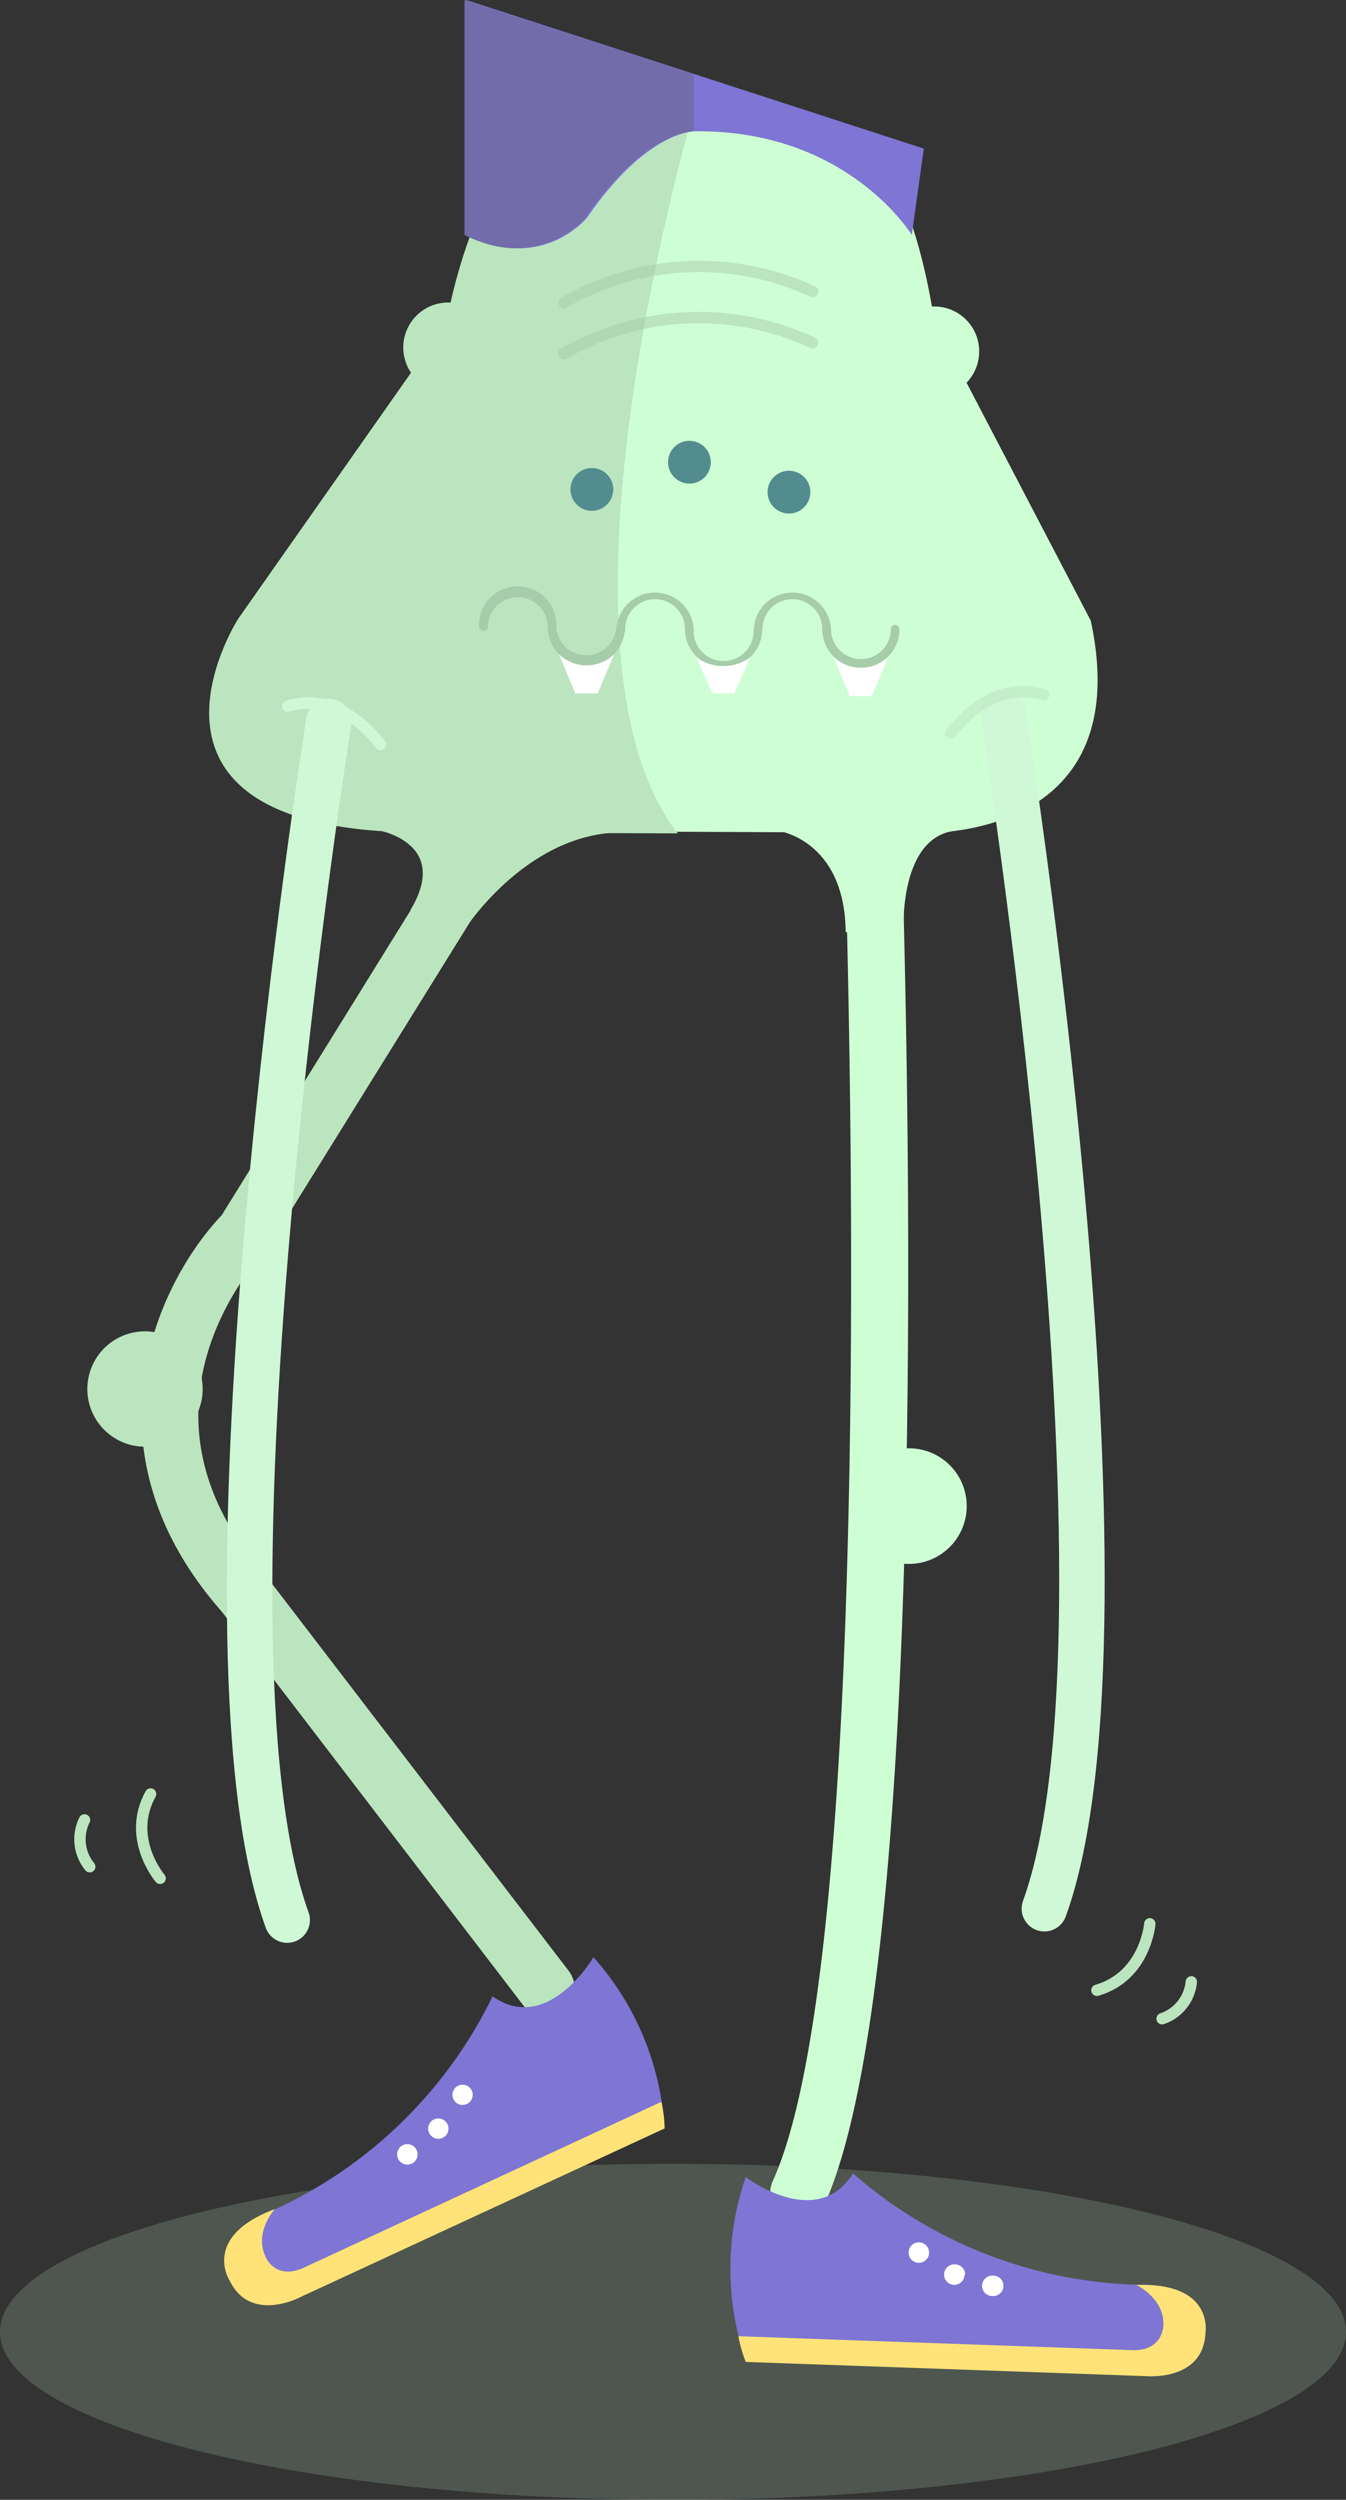 <svg xmlns="http://www.w3.org/2000/svg" viewBox="0 0 118.35 219.69"><rect x="0" y="0" width="118.35" height="219.69" fill="#333333" stroke="none"/><defs><style>.cls-1,.cls-3{fill:#bbe5be;}.cls-1{opacity:0.2;}.cls-2{fill:#ceffd4;}.cls-4{fill:#7e75d4;}.cls-5{fill:#fff;}.cls-6{fill:#ffe378;}.cls-7{fill:#538c8f;}.cls-8{fill:#726caa;}.cls-10,.cls-9{fill:#a6cca9;}.cls-12,.cls-9{opacity:0.5;}.cls-11,.cls-12,.cls-13,.cls-14{fill:none;stroke-linecap:round;stroke-linejoin:round;}.cls-11,.cls-13{stroke:#cef8d6;}.cls-11{stroke-width:4px;}.cls-12,.cls-14{stroke:#bbe5be;}</style></defs><g id="Layer_2" data-name="Layer 2"><g id="Calque_1" data-name="Calque 1"><path class="cls-1" d="M118.35,204.93c0,8.15-26.5,14.76-59.18,14.76S0,213.08,0,204.93s26.49-14.77,59.17-14.77S118.35,196.77,118.35,204.93Z"/><path class="cls-2" d="M77.22,13.28c2.41,3.88,4,8.9,4.93,14.92L95.91,54.55C100.08,74,81.14,73.19,81.14,73.19L37.68,73C8.93,73.19,21,54.31,21,54.31L39.35,28.2c1.48-7.72,4.28-13.57,7.74-17.57L59.23,8.58Z"/><path class="cls-2" d="M81.43,27a3.95,3.95,0,0,1,1.48,7.76"/><path class="cls-3" d="M48,177.22a2.49,2.49,0,0,1-2-1L19.49,141.62c-12.55-14.28-5.63-28.89,0-34.82l26.4-42.59a2.5,2.5,0,1,1,4.25,2.63L23.55,109.65a2.27,2.27,0,0,1-.33.42c-.52.55-12.8,13.72.08,28.31l.11.14L50,173.2a2.49,2.49,0,0,1-.47,3.5A2.45,2.45,0,0,1,48,177.22Z"/><path class="cls-2" d="M70.19,195.21a2.56,2.56,0,0,1-1-.22,2.51,2.51,0,0,1-1.24-3.32C78.19,169.11,74,65,73.93,64a2.5,2.5,0,0,1,5-.21c.18,4.33,4.31,106.32-6.46,130A2.5,2.5,0,0,1,70.19,195.21Z"/><path class="cls-4" d="M23,194.68s-3.78,2.06-2.21,5.42c0,0,1.21,3.72,6.16,1.42l31.47-14.59A24.76,24.76,0,0,0,52.18,172s-4,6.86-8.87,3.44A39.7,39.7,0,0,1,23,194.68"/><path class="cls-5" d="M39.87,184.48a.89.89,0,1,0,.43-1.19.89.89,0,0,0-.43,1.19"/><path class="cls-5" d="M37.73,187.44a.9.9,0,0,0,1.19.44.89.89,0,0,0,.43-1.19.89.89,0,1,0-1.62.75"/><path class="cls-5" d="M35,189.71a.9.9,0,0,0,1.19.44.9.9,0,1,0-1.19-.44"/><path class="cls-6" d="M24.16,194.15s-1.85,2-.8,4.2c0,0,.8,2,3.22,1l31.58-14.64a12.38,12.38,0,0,1,.28,2.34l-32,14.81s-4.4,2.37-6.25-1.44c0,0-2.51-3.83,3.94-6.27"/><path class="cls-4" d="M101.22,200.84s4.28.44,4.14,4.13c0,0,.33,3.9-5.12,3.71l-34.67-1.23a24.76,24.76,0,0,1,0-16.13S71.81,196.1,75,191a39.64,39.64,0,0,0,26.19,9.8"/><path class="cls-5" d="M81.69,198a.89.89,0,0,1-.92.86.9.9,0,1,1,.92-.86"/><path class="cls-5" d="M84.81,199.9A.9.9,0,1,1,84,199a.89.89,0,0,1,.86.93"/><path class="cls-5" d="M88.23,200.92a.89.89,0,0,1-.92.86.9.9,0,1,1,.06-1.79.89.89,0,0,1,.86.93"/><path class="cls-6" d="M99.91,200.81s2.51,1.17,2.38,3.56c0,0,0,2.15-2.58,2.17l-34.79-1.23a12.92,12.92,0,0,0,.65,2.26l35.21,1.25s5,.47,5.21-3.76c0,0,.82-4.5-6.08-4.25"/><path class="cls-3" d="M40.17,26.66a3.95,3.95,0,1,0-1.48,7.76"/><path class="cls-3" d="M61.23,8.92s-14.4,47.94-1.64,64.32l-22-.08c-28.75.18-16.69-18.7-16.69-18.7L39.25,28.35c1.48-7.72,4.28-13.57,7.74-17.57L61.23,8.92"/><path class="cls-7" d="M62.5,40.62a1.88,1.88,0,1,1-1.88-1.88A1.88,1.88,0,0,1,62.5,40.62Z"/><path class="cls-7" d="M71.25,43.24a1.88,1.88,0,1,1-1.88-1.87A1.88,1.88,0,0,1,71.25,43.24Z"/><path class="cls-7" d="M53.92,43a1.88,1.88,0,1,1-1.87-1.87A1.88,1.88,0,0,1,53.92,43Z"/><path class="cls-4" d="M41,20.65V0L81.23,13.06l-1.06,7.59s-5.62-9.26-19.06-9.11c0,0-4.17-.15-9.49,7.59C51.62,19.13,47.68,24,41,20.65Z"/><path class="cls-8" d="M61,6.53,40.84,0V20.65c6.68,3.34,10.62-1.52,10.62-1.52C56.78,11.39,61,11.54,61,11.54Z"/><path class="cls-3" d="M17.82,122.09A5.07,5.07,0,1,1,12.75,117,5.07,5.07,0,0,1,17.82,122.09Z"/><path class="cls-2" d="M85,132.36a5.08,5.08,0,1,1-5.08-5.08A5.07,5.07,0,0,1,85,132.36Z"/><path class="cls-9" d="M49.6,27.09a.52.52,0,0,1-.42-.22.5.5,0,0,1,.14-.69,24.24,24.24,0,0,1,22.37-1,.5.5,0,0,1-.41.91A23.25,23.25,0,0,0,49.87,27,.53.53,0,0,1,49.6,27.09Z"/><path class="cls-9" d="M49.56,31.58a.52.52,0,0,1-.42-.22.5.5,0,0,1,.14-.69,24.24,24.24,0,0,1,22.37-1,.49.49,0,0,1,.25.66.5.5,0,0,1-.66.25,23.22,23.22,0,0,0-21.4.93A.6.6,0,0,1,49.56,31.58Z"/><path class="cls-10" d="M48.54,55.49a.38.38,0,0,1-.38-.38,2.63,2.63,0,1,0-5.26,0,.39.39,0,0,1-.77,0,3.4,3.4,0,1,1,6.79,0A.38.38,0,0,1,48.54,55.49Z"/><path class="cls-10" d="M51.56,58.5a3.4,3.4,0,0,1-3.4-3.39.38.38,0,1,1,.76,0,2.64,2.64,0,0,0,5.27,0,.38.38,0,1,1,.76,0A3.39,3.39,0,0,1,51.56,58.5Z"/><path class="cls-10" d="M60.61,55.68a.38.38,0,0,1-.38-.39,2.63,2.63,0,0,0-5.26,0,.39.39,0,1,1-.77,0,3.4,3.4,0,0,1,6.79,0A.38.38,0,0,1,60.61,55.68Z"/><path class="cls-10" d="M63.62,58.69a3.4,3.4,0,0,1-3.39-3.4.38.38,0,1,1,.76,0,2.64,2.64,0,1,0,5.27,0,.38.38,0,1,1,.76,0A3.4,3.4,0,0,1,63.62,58.69Z"/><path class="cls-10" d="M72.69,55.68a.38.38,0,0,1-.39-.39,2.63,2.63,0,0,0-5.26,0,.38.38,0,1,1-.76,0,3.4,3.4,0,0,1,6.79,0A.38.38,0,0,1,72.69,55.68Z"/><path class="cls-10" d="M75.7,58.69a3.4,3.4,0,0,1-3.4-3.4.39.39,0,0,1,.77,0,2.63,2.63,0,1,0,5.26,0,.38.38,0,1,1,.76,0A3.4,3.4,0,0,1,75.7,58.69Z"/><path class="cls-5" d="M66,57.74l-1.45,3.2H62.65l-1.43-3.19A4,4,0,0,0,66,57.74Z"/><path class="cls-5" d="M54,57.5l-1.45,3.44H50.58L49.15,57.5A3.51,3.51,0,0,0,54,57.5Z"/><path class="cls-5" d="M78.1,57.74l-1.45,3.44H74.72l-1.43-3.44A3.52,3.52,0,0,0,78.1,57.74Z"/><path class="cls-11" d="M88.16,62.41s12.84,80,3.67,105.33"/><path class="cls-12" d="M83.61,64.43s3.4-4.87,8.17-3.37"/><path class="cls-11" d="M28.91,63.41s-12.83,80-3.66,105.33"/><path class="cls-13" d="M33.46,65.43s-3.4-4.87-8.16-3.37"/><path class="cls-2" d="M68.36,73s5.92.75,6,8.92l5.09-.08S79,73.58,84,73Z"/><path class="cls-3" d="M33,72.91s6.75,1,3.08,7.08l4.67,1.84s5.33-8.42,13.58-8.67Z"/><path class="cls-14" d="M101.1,169.07s-.37,4.59-4.65,5.84"/><path class="cls-14" d="M104.75,174.17a3.81,3.81,0,0,1-2.57,3.24"/><path class="cls-14" d="M14.08,165.07s-3-3.5-.84-7.41"/><path class="cls-14" d="M7.89,164.05a3.81,3.81,0,0,1-.46-4.11"/></g></g></svg>